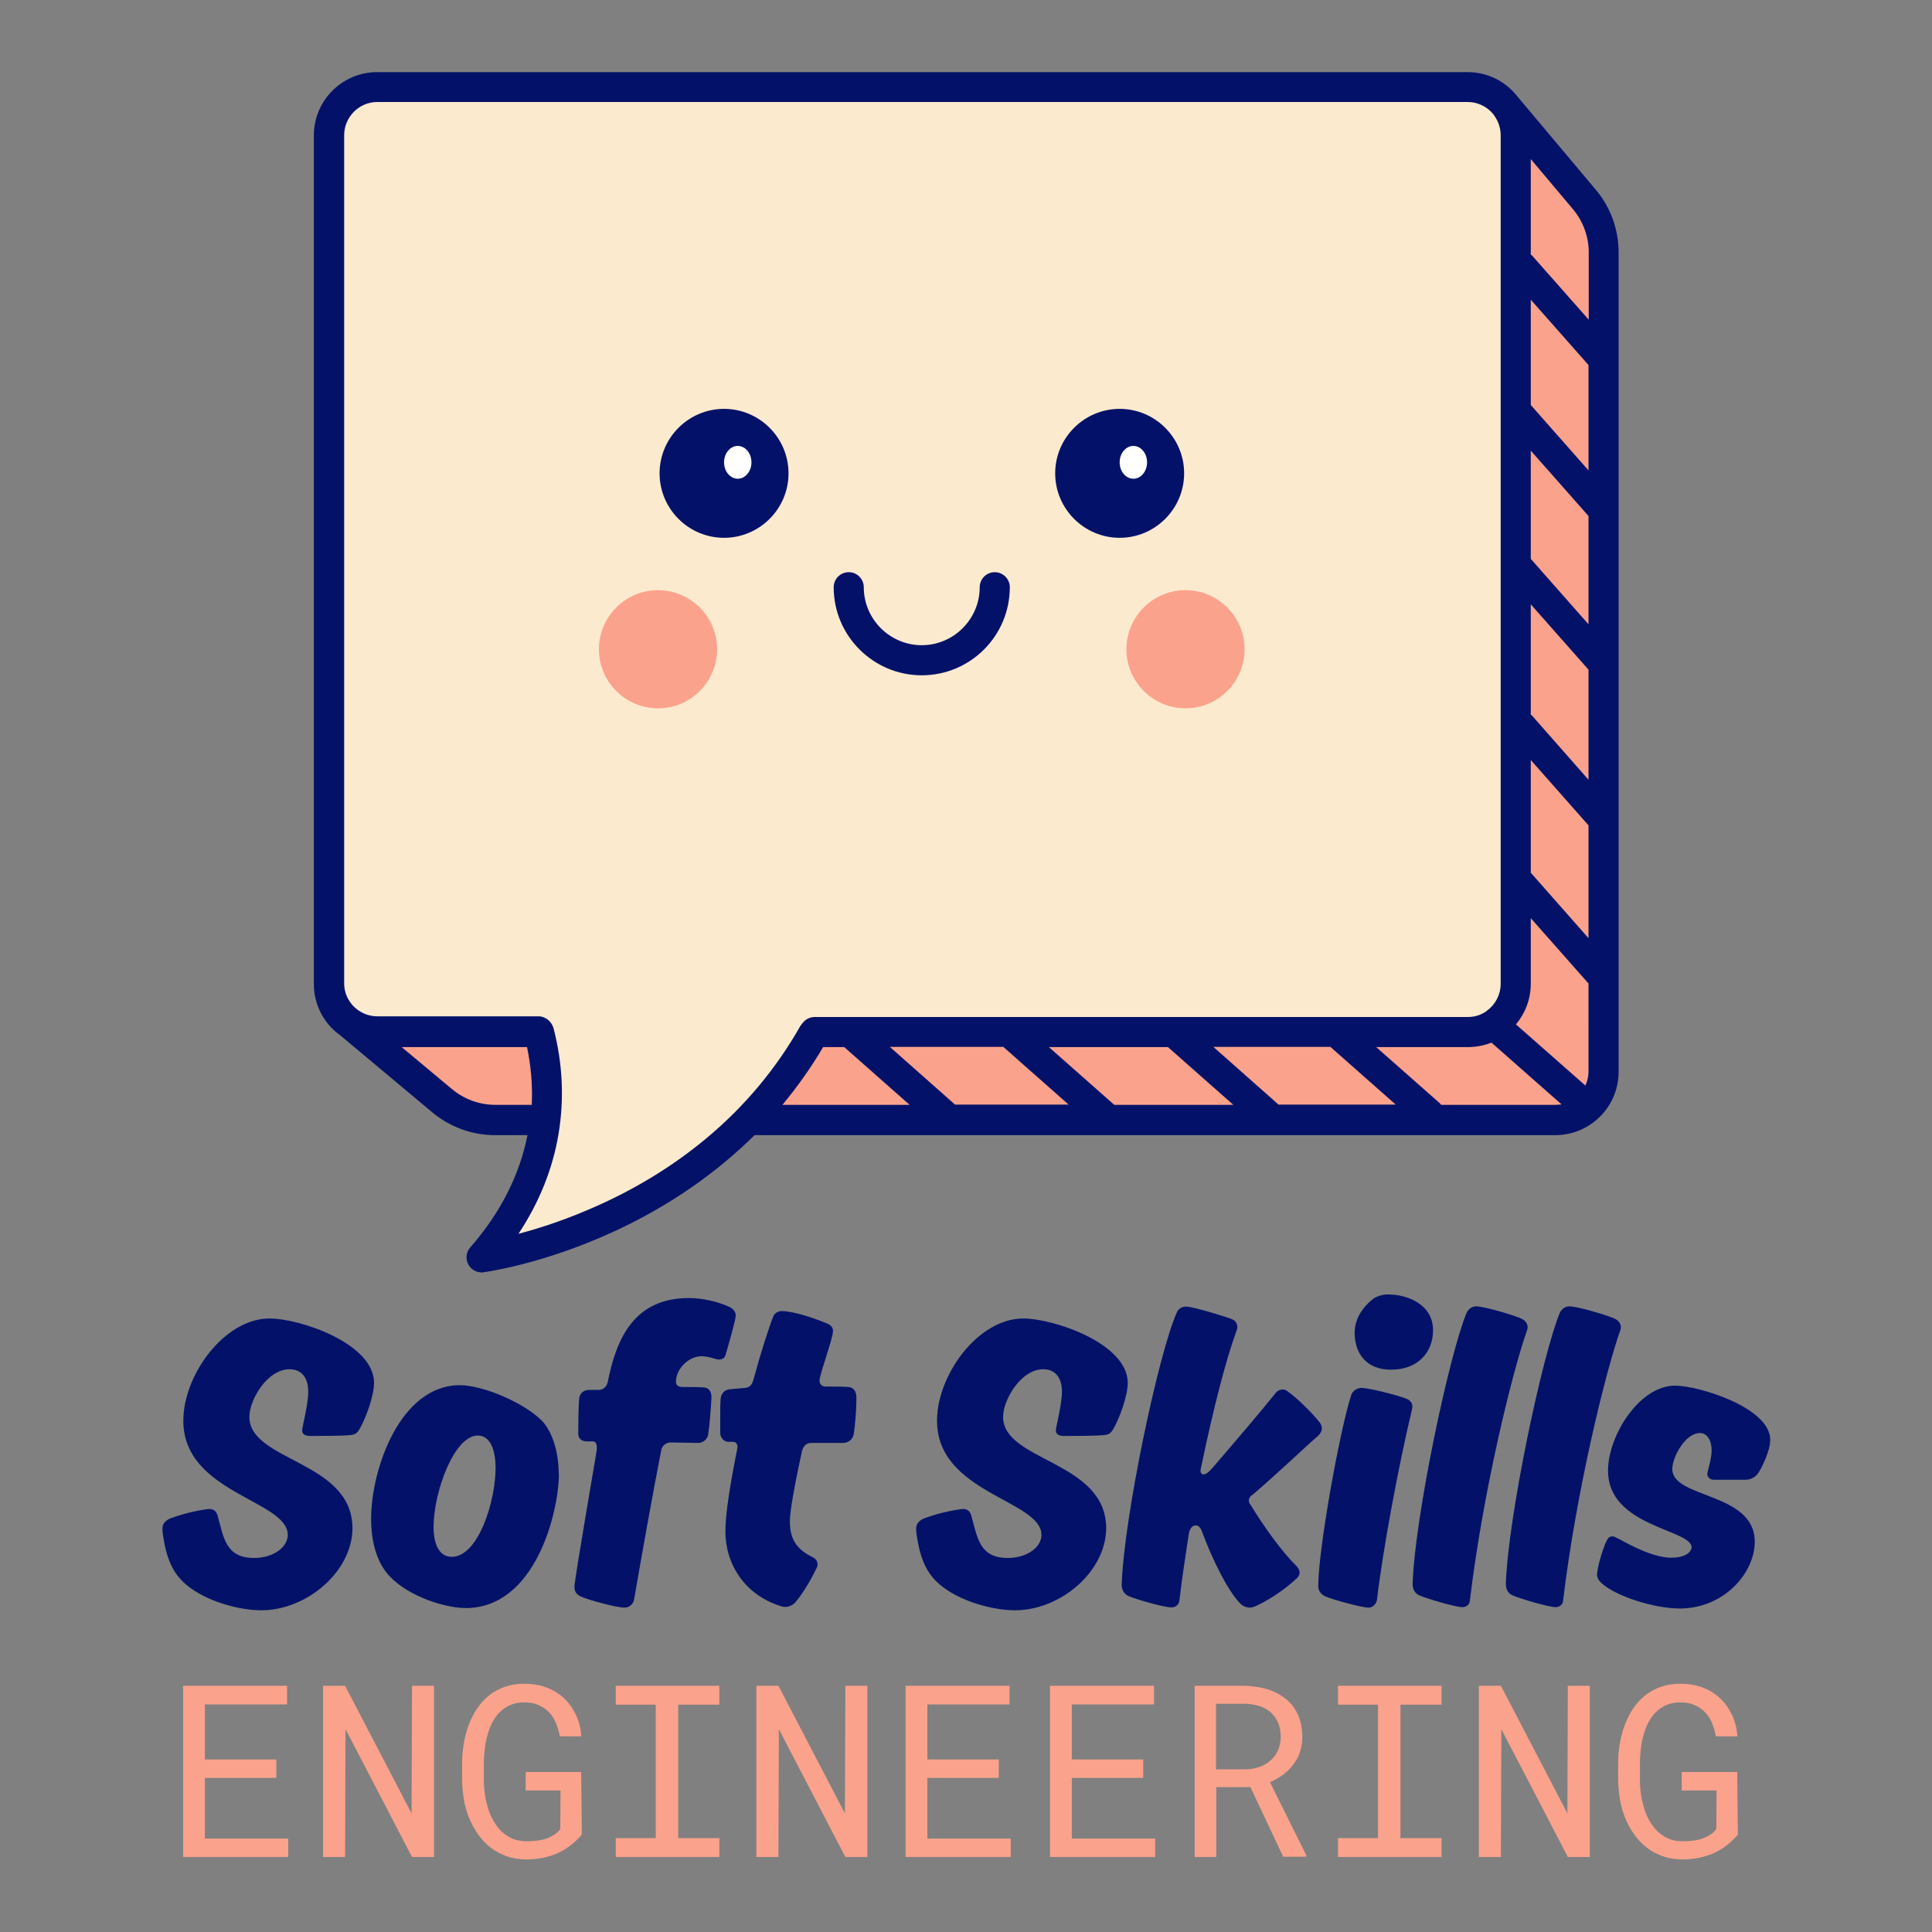 <?xml version="1.0" encoding="utf-8"?>
<!-- Generator: Adobe Illustrator 22.1.0, SVG Export Plug-In . SVG Version: 6.00 Build 0)  -->
<svg version="1.1" id="Layer_1" xmlns="http://www.w3.org/2000/svg" xmlns:xlink="http://www.w3.org/1999/xlink" x="0px" y="0px"
	 viewBox="0 0 860 860" style="enable-background:new 0 0 860 860;" xml:space="preserve">
<rect x="0" y="0" width="860" height="860" fill="#808080" stroke="none"/>
<style type="text/css">
	.st0{fill:#FBA28C;}
	.st1{fill:#FCEACF;}
	.st2{fill:#031268;}
	.st3{fill:#FFFFFF;}
</style>
<g>
	<g>
		<g>
			<g>
				<path class="st0" d="M711.8,113.5v358.1c0,13.1-10.7,23.8-23.8,23.8H224.5c-9.1,0-17.9-3.2-24.8-9l-45.9-38.4
					c-1.1-1-1.3-2.6-0.3-3.8c0.9-1.1,2.6-1.3,3.8-0.3l0.4,0.4L663.1,49.8c-0.9-1.1-0.7-2.8,0.4-3.7c1.1-1,2.8-0.8,3.8,0.3l35.8,42.6
					c0,0,0,0,0,0C708.7,96,711.8,104.6,711.8,113.5z"/>
			</g>
			<g>
				<path class="st1" d="M673.3,62.3v370.9c0,13.1-10.7,23.8-23.8,23.8H365.7c-11.1,19.4-25.6,36.7-43.2,51.2
					c-14.2,11.8-30.4,21.9-48.2,30c-30.2,13.8-54.2,17.1-55.2,17.2c-0.1,0-0.2,0-0.3,0c-1,0-1.9-0.5-2.4-1.4c-0.5-1-0.4-2.2,0.3-3
					c14.3-16.4,23.1-34.4,26.4-53.4c2.3-13.4,1.7-27-1.6-40.6H173c-13.1,0-23.8-10.7-23.8-23.8V62.3c0-13.1,10.7-23.8,23.8-23.8
					h476.6C662.7,38.5,673.3,49.2,673.3,62.3z"/>
			</g>
		</g>
		<g>
			<g>
				<path class="st2" d="M710.8,85C710.8,84.9,710.8,84.9,710.8,85l-35.3-42c-5.2-6.7-13.2-10.9-22.3-10.9H167.9
					c-15.5,0-28.2,12.6-28.2,28.2v377.7c0,9.4,4.6,17.8,11.8,22.9l41,34.3c7.8,6.5,17.7,10.1,27.8,10.1h14.5
					c-3.5,17.7-12,34.6-25.5,50c-1.8,2.1-2.2,5.1-0.8,7.6c1.2,2.2,3.5,3.5,5.9,3.5c0.3,0,0.6,0,0.9-0.1c1-0.1,26-3.5,57.3-17.8
					c18.4-8.4,35.2-18.9,49.9-31.1c4.7-3.9,9.1-7.9,13.4-12.1h356.4c15.5,0,28.2-12.6,28.2-28.2V112.3
					C720.5,102.4,717.1,92.7,710.8,85z M681.4,70.8l19.1,22.7c4.3,5.3,6.7,12,6.7,18.8v30L682.2,114c-0.2-0.3-0.5-0.5-0.8-0.7V70.8z
					 M681.4,133.4l25.7,29.1v46.9l-25.5-28.9c-0.1-0.1-0.1-0.2-0.2-0.2V133.4z M220.4,491.8c-7,0-13.8-2.5-19.2-7l-22.4-18.7h55.8
					c1.8,8.6,2.5,17.2,2.1,25.7H220.4z M314.3,506.8c-13.8,11.5-29.5,21.3-46.8,29.2c-14.2,6.5-27.1,10.7-36.7,13.2
					c9.2-13.9,15.2-28.8,17.8-44.3c2.6-15.5,1.9-31.4-2.2-47.2c-0.4-1.3-1.1-2.6-2.2-3.5l-0.2-0.2c-1.2-1-2.7-1.6-4.3-1.6h-71.7
					c-3,0-5.9-0.9-8.2-2.5c-0.2-0.1-0.3-0.2-0.5-0.3c-3.7-2.7-6.1-7-6.1-11.9V60.2c0-8.1,6.6-14.8,14.8-14.8h485.3
					c4.2,0,8,1.8,10.7,4.6c0.4,0.4,0.8,0.9,1.1,1.4c1.8,2.5,2.9,5.5,2.9,8.8v377.7c0,4.9-2.4,9.3-6.1,12c0,0,0,0,0,0s0,0,0,0
					c0,0,0,0,0,0c-0.5,0.4-1,0.7-1.5,1c0,0,0,0,0,0c-2.1,1.2-4.5,1.8-7.1,1.8H362.7c-1.9,0-3.8,0.8-5.1,2.3l-0.6,0.7
					c-0.3,0.3-0.5,0.7-0.8,1.1C345.5,475.7,331.4,492.6,314.3,506.8z M348.3,491.8c6.7-8.1,12.8-16.7,18.1-25.7h9.4l29.1,25.7H348.3
					z M425.2,491.8c-0.1-0.1-0.2-0.2-0.4-0.4l-28.7-25.4h50.5l29.1,25.7H425.2z M496,491.8l-29.1-25.7h53l29.1,25.7H496z
					 M569.2,491.8c-0.1-0.1-0.2-0.2-0.4-0.4l-28.7-25.4h52.1l29.1,25.7H569.2z M692.4,491.8h-50.9c-0.2-0.3-0.5-0.6-0.8-0.9
					l-28.1-24.8h40.8c3.7,0,7.2-0.7,10.5-2l31.2,27.5C694.1,491.7,693.2,491.8,692.4,491.8z M707.1,477c0,2.2-0.5,4.3-1.4,6.2
					L674.8,456c4.1-4.9,6.6-11.2,6.6-18.1v-29.2l25.7,29.1V477z M707.1,417.6l-25.5-28.9c-0.1-0.1-0.1-0.2-0.2-0.2v-50.2l25.7,29.1
					V417.6z M707.1,347.1l-24.9-28.3c-0.2-0.3-0.5-0.5-0.8-0.7v-49.1l25.7,29.1V347.1z M707.1,277.9L681.6,249
					c-0.1-0.1-0.1-0.2-0.2-0.2v-48.2l25.7,29.1V277.9z"/>
				<path class="st2" d="M665.1,51.4l-1.1-1.3c0,0,0,0,0-0.1C664.4,50.5,664.7,50.9,665.1,51.4z"/>
			</g>
			<g>
				<g>
					<path class="st0" d="M319.2,289c0,14.5-11.8,26.3-26.3,26.3c-14.5,0-26.3-11.8-26.3-26.3c0-14.5,11.8-26.3,26.3-26.3
						C307.4,262.7,319.2,274.5,319.2,289z"/>
				</g>
				<g>
					<path class="st0" d="M554,289c0,14.5-11.8,26.3-26.3,26.3c-14.5,0-26.3-11.8-26.3-26.3c0-14.5,11.8-26.3,26.3-26.3
						C542.2,262.7,554,274.5,554,289z"/>
				</g>
				<path class="st2" d="M410.3,300.6c-21.6,0-39.2-17.6-39.2-39.2c0-3.7,3-6.7,6.7-6.7c3.7,0,6.7,3,6.7,6.7
					c0,14.2,11.6,25.8,25.8,25.8c14.2,0,25.8-11.6,25.8-25.8c0-3.7,3-6.7,6.7-6.7c3.7,0,6.7,3,6.7,6.7
					C449.5,283,432,300.6,410.3,300.6z"/>
				<g>
					<path class="st2" d="M351,210.7c0,15.8-12.9,28.7-28.7,28.7c-15.8,0-28.7-12.9-28.7-28.7c0-15.8,12.9-28.7,28.7-28.7
						C338.1,182,351,194.9,351,210.7z"/>
				</g>
				<ellipse class="st3" cx="328.4" cy="205.8" rx="6.1" ry="7.3"/>
				<g>
					<path class="st2" d="M527.1,210.7c0,15.8-12.9,28.7-28.7,28.7c-15.8,0-28.7-12.9-28.7-28.7c0-15.8,12.9-28.7,28.7-28.7
						C514.2,182,527.1,194.9,527.1,210.7z"/>
				</g>
				<ellipse class="st3" cx="504.5" cy="205.8" rx="6.1" ry="7.3"/>
			</g>
		</g>
	</g>
	<g>
		<path class="st2" d="M116.3,716.8c-9.3,0-24.3-3.7-33.4-11.4c-6.2-5.2-8.9-12-10.4-22.4c0,0-0.2-1.7-0.2-2.5
			c0-2.3,1.4-3.7,3.5-4.6c7.7-2.9,15.6-4.1,17.4-4.2c2.5,0,3.3,1.7,3.7,3.1c2.7,9.6,3.5,18.7,16.2,18.7c9.1,0,15-5.2,15-10.2
			c0-15.6-46.5-18.5-46.5-50.9c0-20.4,18.3-45.5,38.4-45.5c13.3,0,46.5,11,46.5,28.7c0,6-3.9,16-6,19.7c-1.4,2.7-2.3,3.3-4.6,3.5
			c-2.9,0.4-14.7,0.4-17.7,0.4c-2.7,0-3.7-1-3.7-2.5s2.7-11.4,2.7-17.2c0-7.5-4.1-10-8.3-10c-10,0-17.9,13.7-17.9,21.2
			c0,19.9,45.9,19.5,45.9,49.6C156.8,699.6,136.5,716.8,116.3,716.8z"/>
		<path class="st2" d="M248.8,655.8c0,17.2-10.4,60-41.5,60c-8.7,0-25.1-4.8-34-14.3c-5.4-5.8-8.1-14.7-8.1-25.5
			c0-22,12.9-59.4,39.5-59.4c10,0,28.2,7.5,36.5,15.8c5,5.2,7.3,14.5,7.5,22.4V655.8z M220.6,653.5c0-8.7-2.7-14.5-7.9-14.5
			c-10.6,0-19.7,25.3-19.7,40.7c0,7.7,2.5,13.3,8.1,13.3C212.9,693,220.6,668.2,220.6,653.5z"/>
		<path class="st2" d="M312.3,603.7c-5.6,0-11.4,5.4-11.4,11.4c0,1.5,1,2.3,2.9,2.3c3.5,0,7.3,0,9.6,0.2c2.5,0.2,3.3,2.3,3.3,4.4
			c-0.2,4.4-0.8,12.2-1.5,16.8c-0.4,1.9-2.3,3.5-4.4,3.5c-2.7,0-7.7-0.2-12.3-0.2c-1.9,0-3.7,1.4-4.1,3.1c-4.1,21-8.9,48-12.2,67.1
			c-0.4,1.7-2.1,3.3-4.1,3.3c-3.9,0-16.6-3.5-19.7-5c-1.4-0.8-2.7-1.7-2.7-4.2c0-3.5,10-60.6,10-61.5c0-2.1-0.4-3.3-1.9-3.3h-2.7
			c-2.3,0-3.7-1.4-3.7-3.3c0-1.9,0-11.2,0.4-15.4c0-2.1,1.5-4.2,4.4-4.2h4.2c2.3,0,3.9-1.7,4.2-3.9c3.9-19.5,12-37,36.1-37
			c5.8,0,12.9,1.5,18.5,4.2c1.5,1,2.3,2.1,2.3,3.7c0,1.9-4.2,16.4-4.6,17.6c-0.4,1.4-1.7,1.9-3.1,1.9
			C318.8,605.1,315.2,603.7,312.3,603.7z"/>
		<path class="st2" d="M375.2,642.3h-14.1c-2.3,0-3.5,1.5-4.1,3.5c-3.1,14.5-5.4,26.4-5.4,31.4c0,8.1,3.1,12.5,10.2,16
			c1.2,0.6,2.1,1.5,2.1,3.3c0,0.6-0.2,1.2-0.4,1.5c-2.1,4.4-5.8,11-9.6,15.4c-1.2,1.2-2.7,1.9-4.4,1.9c-1,0-2.1-0.4-2.1-0.4
			c-15.8-5-24.5-18.5-24.5-33.2c0-12.5,5.4-36.7,5.4-37.6c0-1.4-0.8-2.3-2.1-2.3h-1.9c-1.9,0-3.5-1.5-3.7-3.7v-7.9
			c0-2.9,0-5.6,0.2-7.7c0.2-1.9,1.5-3.9,4.1-4.1l6.8-0.6c2.3-0.2,3.1-1.7,3.7-3.7c3.3-12.2,6.8-23,8.7-27.8c0.6-1.7,2.1-2.7,3.9-2.7
			c5.4,0,15.4,3.5,20.3,5.6c1.5,0.6,2.5,1.7,2.5,3.3c0,3.3-6,19.3-6,22c0,1.4,0.8,2.5,2.3,2.7c3.9,0,8.1,0,10.6,0.2
			c2.5,0.2,3.5,2.3,3.5,4.4v1.5c0,4.8-0.6,11.4-1.2,15.2C379.4,641,377.5,642.3,375.2,642.3z"/>
		<path class="st2" d="M451.8,716.8c-9.3,0-24.3-3.7-33.4-11.4c-6.2-5.2-8.9-12-10.4-22.4c0,0-0.2-1.7-0.2-2.5
			c0-2.3,1.4-3.7,3.5-4.6c7.7-2.9,15.6-4.1,17.4-4.2c2.5,0,3.3,1.7,3.7,3.1c2.7,9.6,3.5,18.7,16.2,18.7c9.1,0,15-5.2,15-10.2
			c0-15.6-46.5-18.5-46.5-50.9c0-20.4,18.3-45.5,38.4-45.5c13.3,0,46.5,11,46.5,28.7c0,6-3.9,16-6,19.7c-1.4,2.7-2.3,3.3-4.6,3.5
			c-2.9,0.4-14.7,0.4-17.7,0.4c-2.7,0-3.7-1-3.7-2.5s2.7-11.4,2.7-17.2c0-7.5-4.1-10-8.3-10c-10,0-17.9,13.7-17.9,21.2
			c0,19.9,45.9,19.5,45.9,49.6C492.3,699.6,472,716.8,451.8,716.8z"/>
		<path class="st2" d="M555.9,668c0,0.8,0.4,1.4,0.8,1.9c6,9.8,13.9,20.8,20.4,27.2c0.8,0.8,1.4,1.9,1.4,2.9c0,0.8-0.4,1.7-1,2.3
			c-6,5.8-13.9,10.6-18.7,12.7c0,0-1.4,0.6-2.5,0.6c-1.5,0-2.9-0.6-3.9-1.5c-6-5.8-13.3-21.4-17-31.4c-0.6-1.9-1.5-3.7-3.1-3.7
			c-1.7,0-2.7,1.5-3.1,3.7c-1.5,9.8-3.1,20.1-4.2,29.7c-0.2,1.9-1.7,3.1-3.5,3.1c-3.7,0-16-3.7-19.1-5c-2.5-1.2-3.1-3.3-3.1-5.2
			c1-29.7,16.2-102.2,24.5-121c0.6-1.5,2.1-2.7,4.1-2.7c2.9,0,17.6,4.4,20.4,5.6c1.7,0.6,2.5,2.1,2.5,3.7c0,0.6-0.6,2.1-0.6,2.1
			c-4.1,11.2-9.8,32.4-15.6,60.4c0,0-0.2,0.8-0.2,1.2c0,1.2,0.6,1.7,1.4,1.7c1.2,0,2.7-1.5,4.1-3.1c10-11.6,22.6-26.4,28-33.2
			c0.8-1,1.9-1.5,3.1-1.5s2.1,0.8,2.1,0.8c3.9,2.7,10.8,9.3,14.5,14.1c0.6,0.8,0.8,1.7,0.8,2.5c0,1.2-0.6,2.1-1.5,3.1
			c-5.4,4.6-17.7,16.4-29.1,26.2C556.7,665.8,555.9,666.8,555.9,668z"/>
		<path class="st2" d="M609.2,715.6c-3.1,0-15.8-3.5-19.3-5c-2.1-1-3.1-2.7-3.1-4.6c0-16.2,9.5-69.1,14.7-85.1
			c0.6-1.7,2.5-3.1,4.6-3.1c2.7,0,14.3,2.7,19.9,4.8c1.5,0.6,2.7,1.7,2.7,3.5c0,0.4-0.2,1.4-0.2,1.4c-6,25.1-12.9,62.1-15.6,84.9
			C612.4,714.3,610.9,715.6,609.2,715.6z M637.9,592.1c0,10.2-7.1,17.6-18.7,17.6c-11.2,0-16.2-7.5-16.2-16.4c0-6.8,4.2-12,8.3-15.2
			c1.4-1,4.2-1.9,6.2-1.9C626.7,576.1,637.9,580.8,637.9,592.1z"/>
		<path class="st2" d="M651,715.4c-3.1,0-15.6-3.7-19.1-5.2c-1.9-0.8-3.1-2.5-3.1-5.2c1-29.7,16.2-101.9,24.1-120.8
			c0.8-1.5,2.3-2.7,4.2-2.7c3.7,0,17.7,4.2,20.4,5.6c1.5,0.8,2.5,2.1,2.5,3.7c0,0.6-0.2,1.2-0.2,1.2c-6.6,18.5-19.7,72-25.5,120.4
			C654.3,714.1,652.8,715.4,651,715.4z"/>
		<path class="st2" d="M692.5,715.4c-3.1,0-15.6-3.7-19.1-5.2c-1.9-0.8-3.1-2.5-3.1-5.2c1-29.7,16.2-101.9,24.1-120.8
			c0.8-1.5,2.3-2.7,4.2-2.7c3.7,0,17.7,4.2,20.4,5.6c1.5,0.8,2.5,2.1,2.5,3.7c0,0.6-0.2,1.2-0.2,1.2c-6.6,18.5-19.7,72-25.5,120.4
			C695.8,714.1,694.2,715.4,692.5,715.4z"/>
		<path class="st2" d="M745.6,616.8c10.6,0,42.4,9.8,42.4,24.1c0,5-3.9,12.7-5.4,14.9c-1.5,2.1-3.5,2.7-5.2,2.9h-14.5
			c-1.9,0-2.9-1.4-2.9-2.5c0-1.5,1.9-6.6,1.9-10.4c0-5.2-2.3-7.9-5.2-7.9c-6.6,0-12.3,10.8-12.3,16c0,13.3,36.7,10.2,36.7,32.4
			c0,13.9-13.7,29.7-33.4,29.7c-11.6,0-28.6-5.6-34.7-11.2c-1.7-1.5-2.1-2.9-2.1-3.9c0-2.5,2.3-11,4.1-14.7c0.8-1.7,1.5-2.3,2.7-2.3
			c1.2,0,1.9,0.8,2.3,0.8c6.8,3.7,16.2,8.7,24.1,8.7c4.4,0,8.5-1.5,8.9-4.6c0-8.1-37.2-9.1-37.2-34.1
			C715.7,639.2,729.7,616.8,745.6,616.8z"/>
		<path class="st0" d="M123,791.4H91.2v27h37.1v8.2H81.5v-76.2h46.3v8.3H91.2v24.5H123V791.4z"/>
		<path class="st0" d="M193.2,826.6h-9.8l-29.6-56.9l-0.2,56.9h-9.8v-76.2h9.8l29.6,56.8l0.2-56.8h9.8V826.6z"/>
		<path class="st0" d="M259,816.6c-3.2,3.8-6.9,6.6-11,8.4c-4.2,1.8-8.7,2.7-13.7,2.7c-3.1,0-6-0.5-8.7-1.4c-2.6-0.9-5-2.2-7.1-3.8
			c-2.1-1.6-3.9-3.5-5.5-5.7c-1.6-2.2-2.9-4.6-4-7.1c-1.1-2.6-1.9-5.3-2.4-8.1c-0.5-2.8-0.8-5.6-0.9-8.5v-8.8c0-2.8,0.3-5.6,0.8-8.5
			c0.5-2.8,1.2-5.5,2.2-8.1c1-2.6,2.2-5,3.7-7.2c1.5-2.2,3.2-4.1,5.3-5.8c2-1.6,4.4-2.9,6.9-3.8c2.6-0.9,5.5-1.4,8.7-1.4
			c3.6,0,6.8,0.5,9.8,1.6c3,1.1,5.6,2.7,7.8,4.7c2.2,2,4,4.5,5.4,7.4c1.4,2.9,2.2,6.1,2.5,9.7h-9.6c-0.4-2.2-1-4.2-1.8-6.1
			c-0.8-1.9-1.9-3.5-3.2-4.8c-1.3-1.3-2.9-2.4-4.7-3.1c-1.8-0.8-3.9-1.1-6.3-1.1c-2.3,0-4.3,0.4-6.1,1.2c-1.8,0.8-3.3,1.8-4.7,3.2
			c-1.3,1.3-2.4,2.9-3.3,4.6c-0.9,1.8-1.6,3.6-2.1,5.6c-0.6,2-1,3.9-1.2,6c-0.2,2-0.4,4-0.4,5.9v8.9c0,1.9,0.2,3.9,0.5,5.9
			c0.3,2,0.8,4,1.4,6c0.6,2,1.4,3.8,2.4,5.5c1,1.7,2.2,3.3,3.5,4.6c1.4,1.3,3,2.4,4.8,3.2c1.8,0.8,3.9,1.2,6.2,1.2
			c1.3,0,2.7,0,4.2-0.2c1.4-0.1,2.9-0.4,4.2-0.8s2.6-1,3.8-1.7c1.2-0.7,2.2-1.6,3-2.8l0.1-17.1h-15.5v-8.2h24.7L259,816.6z"/>
		<path class="st0" d="M274.1,750.4h46.1v8.4h-18.3v59.4h18.3v8.4h-46.1v-8.4h17.8v-59.4h-17.8V750.4z"/>
		<path class="st0" d="M386.1,826.6h-9.8l-29.6-56.9l-0.2,56.9h-9.8v-76.2h9.8l29.6,56.8l0.2-56.8h9.8V826.6z"/>
		<path class="st0" d="M444.6,791.4h-31.8v27h37.1v8.2h-46.8v-76.2h46.3v8.3h-36.6v24.5h31.8V791.4z"/>
		<path class="st0" d="M508.9,791.4h-31.8v27h37.1v8.2h-46.8v-76.2h46.3v8.3h-36.6v24.5h31.8V791.4z"/>
		<path class="st0" d="M556.6,795.5h-15.2v31.1h-9.6v-76.2H554c3.6,0.1,6.9,0.6,10,1.5c3.1,0.9,5.9,2.4,8.2,4.2
			c2.4,1.9,4.2,4.2,5.5,7.1c1.3,2.8,2,6.2,2,10c0,2.5-0.4,4.7-1.1,6.8c-0.7,2.1-1.7,3.9-3,5.6s-2.8,3.2-4.5,4.4
			c-1.7,1.3-3.7,2.4-5.8,3.3l16.2,32.6l-0.1,0.6h-10.2L556.6,795.5z M541.3,787.6h13c2.2,0,4.2-0.4,6.1-1c1.9-0.6,3.6-1.6,5-2.8
			c1.4-1.2,2.6-2.7,3.4-4.5c0.8-1.8,1.3-3.8,1.3-6.1c0-2.4-0.4-4.6-1.2-6.4c-0.8-1.8-1.9-3.4-3.3-4.6c-1.4-1.2-3.1-2.2-5.1-2.8
			c-2-0.6-4.1-1-6.5-1h-12.7V787.6z"/>
		<path class="st0" d="M595.6,750.4h46.1v8.4h-18.3v59.4h18.3v8.4h-46.1v-8.4h17.8v-59.4h-17.8V750.4z"/>
		<path class="st0" d="M707.7,826.6h-9.8l-29.6-56.9l-0.2,56.9h-9.8v-76.2h9.8l29.6,56.8l0.2-56.8h9.8V826.6z"/>
		<path class="st0" d="M773.6,816.6c-3.2,3.8-6.9,6.6-11,8.4c-4.2,1.8-8.7,2.7-13.7,2.7c-3.1,0-6-0.5-8.7-1.4
			c-2.6-0.9-5-2.2-7.1-3.8c-2.1-1.6-3.9-3.5-5.5-5.7c-1.6-2.2-2.9-4.6-4-7.1c-1.1-2.6-1.9-5.3-2.4-8.1c-0.5-2.8-0.8-5.6-0.9-8.5
			v-8.8c0-2.8,0.3-5.6,0.8-8.5c0.5-2.8,1.2-5.5,2.2-8.1c1-2.6,2.2-5,3.7-7.2c1.5-2.2,3.2-4.1,5.3-5.8c2-1.6,4.4-2.9,6.9-3.8
			c2.6-0.9,5.5-1.4,8.7-1.4c3.6,0,6.8,0.5,9.8,1.6c3,1.1,5.6,2.7,7.8,4.7c2.2,2,4,4.5,5.4,7.4c1.4,2.9,2.2,6.1,2.5,9.7h-9.6
			c-0.4-2.2-1-4.2-1.8-6.1c-0.8-1.9-1.9-3.5-3.2-4.8c-1.3-1.3-2.9-2.4-4.7-3.1c-1.8-0.8-3.9-1.1-6.3-1.1c-2.3,0-4.3,0.4-6.1,1.2
			c-1.8,0.8-3.3,1.8-4.7,3.2c-1.3,1.3-2.4,2.9-3.3,4.6c-0.9,1.8-1.6,3.6-2.1,5.6c-0.6,2-1,3.9-1.2,6c-0.2,2-0.4,4-0.4,5.9v8.9
			c0,1.9,0.2,3.9,0.5,5.9c0.3,2,0.8,4,1.4,6c0.6,2,1.4,3.8,2.4,5.5c1,1.7,2.2,3.3,3.5,4.6c1.4,1.3,3,2.4,4.8,3.2
			c1.8,0.8,3.9,1.2,6.2,1.2c1.3,0,2.7,0,4.2-0.2c1.4-0.1,2.9-0.4,4.2-0.8s2.6-1,3.8-1.7c1.2-0.7,2.2-1.6,3-2.8l0.1-17.1h-15.5v-8.2
			h24.7L773.6,816.6z"/>
	</g>
</g>
</svg>
